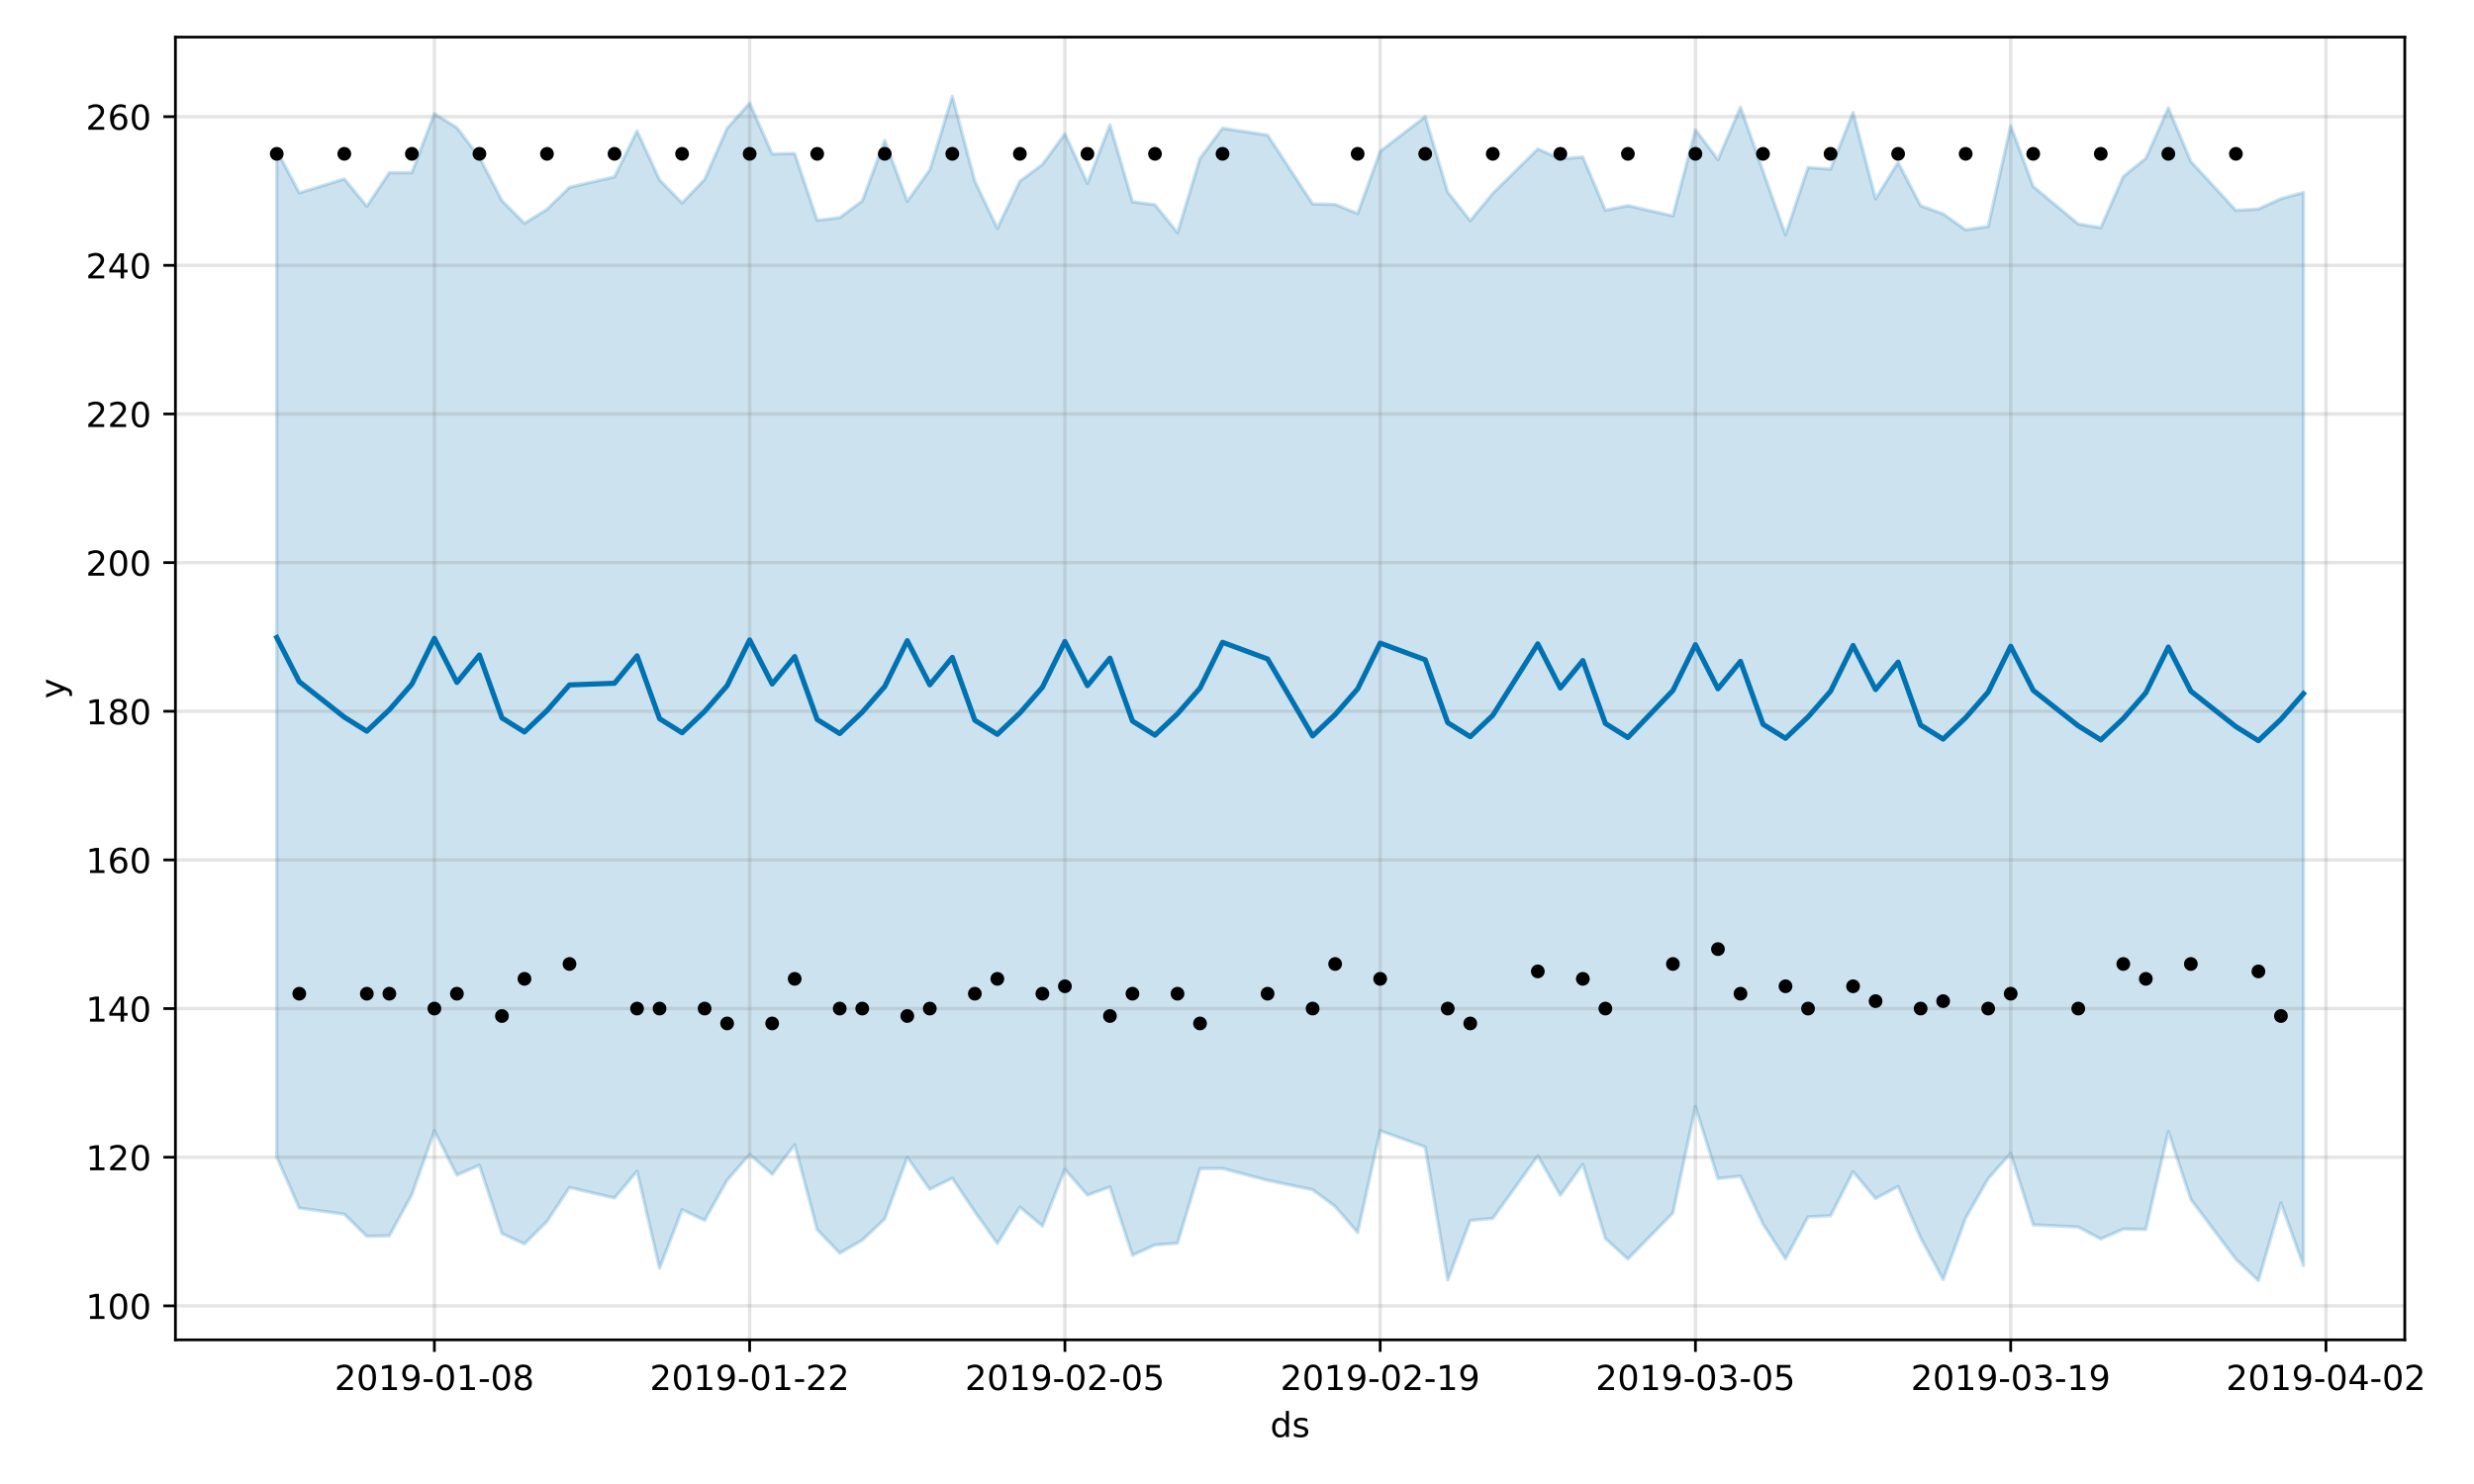 <?xml version="1.0" encoding="utf-8" standalone="no"?>
<!DOCTYPE svg PUBLIC "-//W3C//DTD SVG 1.1//EN"
  "http://www.w3.org/Graphics/SVG/1.1/DTD/svg11.dtd">
<!-- Created with matplotlib (https://matplotlib.org/) -->
<svg height="432pt" version="1.1" viewBox="0 0 720 432" width="720pt" xmlns="http://www.w3.org/2000/svg" xmlns:xlink="http://www.w3.org/1999/xlink">
 <defs>
  <style type="text/css">
*{stroke-linecap:butt;stroke-linejoin:round;}
  </style>
 </defs>
 <g id="figure_1">
  <g id="patch_1">
   <path d="M 0 432 
L 720 432 
L 720 0 
L 0 0 
z
" style="fill:#ffffff;"/>
  </g>
  <g id="axes_1">
   <g id="patch_2">
    <path d="M 51.05 390.04 
L 699.857 390.04 
L 699.857 10.8 
L 51.05 10.8 
z
" style="fill:#ffffff;"/>
   </g>
   <g id="PolyCollection_1">
    <defs>
     <path d="M 80.541 -388.276 
L 80.541 -95.191 
L 87.095 -80.324 
L 100.202 -78.55 
L 106.756 -72.102 
L 113.309 -72.251 
L 119.863 -84.247 
L 126.417 -102.783 
L 132.97 -89.927 
L 139.524 -92.791 
L 146.077 -72.912 
L 152.631 -69.89 
L 159.185 -76.425 
L 165.738 -86.309 
L 178.845 -83.246 
L 185.399 -91.043 
L 191.953 -62.807 
L 198.506 -79.845 
L 205.06 -76.761 
L 211.613 -88.428 
L 218.167 -95.951 
L 224.721 -90.154 
L 231.274 -98.756 
L 237.828 -74.04 
L 244.381 -67.21 
L 250.935 -70.977 
L 257.489 -77.161 
L 264.042 -95.096 
L 270.596 -85.776 
L 277.15 -89.017 
L 283.703 -79.24 
L 290.257 -70.012 
L 296.81 -80.611 
L 303.364 -75.093 
L 309.918 -91.563 
L 316.471 -84.097 
L 323.025 -86.478 
L 329.578 -66.596 
L 336.132 -69.593 
L 342.686 -70.111 
L 349.239 -91.793 
L 355.793 -91.846 
L 368.9 -88.396 
L 382.007 -85.65 
L 388.561 -80.805 
L 395.114 -73.197 
L 401.668 -102.824 
L 414.775 -98.115 
L 421.329 -59.377 
L 427.883 -76.719 
L 434.436 -77.295 
L 447.543 -95.505 
L 454.097 -84.063 
L 460.651 -93.067 
L 467.204 -71.453 
L 473.758 -65.501 
L 486.865 -78.903 
L 493.419 -109.845 
L 499.972 -88.916 
L 506.526 -89.622 
L 513.079 -75.668 
L 519.633 -65.557 
L 526.187 -77.748 
L 532.74 -78.082 
L 539.294 -90.918 
L 545.847 -83.087 
L 552.401 -86.615 
L 558.955 -71.643 
L 565.508 -59.527 
L 572.062 -77.417 
L 578.616 -88.906 
L 585.169 -96.264 
L 591.723 -75.439 
L 604.83 -74.804 
L 611.384 -71.332 
L 617.937 -74.199 
L 624.491 -74.108 
L 631.044 -102.593 
L 637.598 -82.828 
L 650.705 -65.429 
L 657.259 -59.198 
L 663.812 -81.801 
L 670.366 -63.553 
L 670.366 -375.959 
L 670.366 -375.959 
L 663.812 -374.155 
L 657.259 -371.153 
L 650.705 -370.76 
L 637.598 -384.975 
L 631.044 -400.598 
L 624.491 -385.901 
L 617.937 -380.611 
L 611.384 -365.709 
L 604.83 -366.796 
L 591.723 -377.71 
L 585.169 -395.367 
L 578.616 -366.061 
L 572.062 -365.097 
L 565.508 -369.736 
L 558.955 -372.123 
L 552.401 -384.706 
L 545.847 -374.131 
L 539.294 -399.27 
L 532.74 -382.773 
L 526.187 -383.235 
L 519.633 -363.654 
L 513.079 -382.213 
L 506.526 -400.784 
L 499.972 -385.54 
L 493.419 -394.223 
L 486.865 -369.145 
L 473.758 -372.146 
L 467.204 -370.788 
L 460.651 -386.295 
L 454.097 -385.746 
L 447.543 -388.639 
L 434.436 -375.698 
L 427.883 -367.744 
L 421.329 -376.052 
L 414.775 -398.025 
L 401.668 -387.948 
L 395.114 -369.825 
L 388.561 -372.495 
L 382.007 -372.638 
L 368.9 -392.678 
L 355.793 -394.672 
L 349.239 -385.92 
L 342.686 -364.289 
L 336.132 -372.383 
L 329.578 -373.275 
L 323.025 -395.638 
L 316.471 -378.628 
L 309.918 -393.054 
L 303.364 -384.1 
L 296.81 -379.256 
L 290.257 -365.543 
L 283.703 -379.27 
L 277.15 -403.962 
L 270.596 -382.536 
L 264.042 -373.42 
L 257.489 -391.127 
L 250.935 -373.498 
L 244.381 -368.648 
L 237.828 -367.843 
L 231.274 -387.309 
L 224.721 -387.187 
L 218.167 -401.983 
L 211.613 -394.681 
L 205.06 -379.752 
L 198.506 -372.922 
L 191.953 -379.625 
L 185.399 -393.884 
L 178.845 -380.516 
L 165.738 -377.475 
L 159.185 -371.064 
L 152.631 -366.992 
L 146.077 -373.602 
L 139.524 -386.18 
L 132.97 -394.827 
L 126.417 -398.928 
L 119.863 -381.724 
L 113.309 -381.744 
L 106.756 -371.961 
L 100.202 -379.917 
L 87.095 -375.847 
L 80.541 -388.276 
z
" id="m02bda8eb17" style="stroke:#0072b2;stroke-opacity:0.2;"/>
    </defs>
    <g clip-path="url(#p66b3738cc1)">
     <use style="fill:#0072b2;fill-opacity:0.2;stroke:#0072b2;stroke-opacity:0.2;" x="0" xlink:href="#m02bda8eb17" y="432"/>
    </g>
   </g>
   <g id="matplotlib.axis_1">
    <g id="xtick_1">
     <g id="line2d_1">
      <path clip-path="url(#p66b3738cc1)" d="M 126.417 390.04 
L 126.417 10.8 
" style="fill:none;stroke:#808080;stroke-linecap:square;stroke-opacity:0.2;"/>
     </g>
     <g id="line2d_2">
      <defs>
       <path d="M 0 0 
L 0 3.5 
" id="m185b80acb5" style="stroke:#000000;stroke-width:0.8;"/>
      </defs>
      <g>
       <use style="stroke:#000000;stroke-width:0.8;" x="126.417" xlink:href="#m185b80acb5" y="390.04"/>
      </g>
     </g>
     <g id="text_1">
      <!-- 2019-01-08 -->
      <defs>
       <path d="M 19.188 8.297 
L 53.609 8.297 
L 53.609 0 
L 7.328 0 
L 7.328 8.297 
Q 12.938 14.109 22.625 23.891 
Q 32.328 33.688 34.812 36.531 
Q 39.547 41.844 41.422 45.531 
Q 43.312 49.219 43.312 52.781 
Q 43.312 58.594 39.234 62.25 
Q 35.156 65.922 28.609 65.922 
Q 23.969 65.922 18.812 64.312 
Q 13.672 62.703 7.812 59.422 
L 7.812 69.391 
Q 13.766 71.781 18.938 73 
Q 24.125 74.219 28.422 74.219 
Q 39.75 74.219 46.484 68.547 
Q 53.219 62.891 53.219 53.422 
Q 53.219 48.922 51.531 44.891 
Q 49.859 40.875 45.406 35.406 
Q 44.188 33.984 37.641 27.219 
Q 31.109 20.453 19.188 8.297 
z
" id="DejaVuSans-50"/>
       <path d="M 31.781 66.406 
Q 24.172 66.406 20.328 58.906 
Q 16.5 51.422 16.5 36.375 
Q 16.5 21.391 20.328 13.891 
Q 24.172 6.391 31.781 6.391 
Q 39.453 6.391 43.281 13.891 
Q 47.125 21.391 47.125 36.375 
Q 47.125 51.422 43.281 58.906 
Q 39.453 66.406 31.781 66.406 
z
M 31.781 74.219 
Q 44.047 74.219 50.516 64.516 
Q 56.984 54.828 56.984 36.375 
Q 56.984 17.969 50.516 8.266 
Q 44.047 -1.422 31.781 -1.422 
Q 19.531 -1.422 13.062 8.266 
Q 6.594 17.969 6.594 36.375 
Q 6.594 54.828 13.062 64.516 
Q 19.531 74.219 31.781 74.219 
z
" id="DejaVuSans-48"/>
       <path d="M 12.406 8.297 
L 28.516 8.297 
L 28.516 63.922 
L 10.984 60.406 
L 10.984 69.391 
L 28.422 72.906 
L 38.281 72.906 
L 38.281 8.297 
L 54.391 8.297 
L 54.391 0 
L 12.406 0 
z
" id="DejaVuSans-49"/>
       <path d="M 10.984 1.516 
L 10.984 10.5 
Q 14.703 8.734 18.5 7.812 
Q 22.312 6.891 25.984 6.891 
Q 35.75 6.891 40.891 13.453 
Q 46.047 20.016 46.781 33.406 
Q 43.953 29.203 39.594 26.953 
Q 35.25 24.703 29.984 24.703 
Q 19.047 24.703 12.672 31.312 
Q 6.297 37.938 6.297 49.422 
Q 6.297 60.641 12.938 67.422 
Q 19.578 74.219 30.609 74.219 
Q 43.266 74.219 49.922 64.516 
Q 56.594 54.828 56.594 36.375 
Q 56.594 19.141 48.406 8.859 
Q 40.234 -1.422 26.422 -1.422 
Q 22.703 -1.422 18.891 -0.688 
Q 15.094 0.047 10.984 1.516 
z
M 30.609 32.422 
Q 37.25 32.422 41.125 36.953 
Q 45.016 41.5 45.016 49.422 
Q 45.016 57.281 41.125 61.844 
Q 37.25 66.406 30.609 66.406 
Q 23.969 66.406 20.094 61.844 
Q 16.219 57.281 16.219 49.422 
Q 16.219 41.5 20.094 36.953 
Q 23.969 32.422 30.609 32.422 
z
" id="DejaVuSans-57"/>
       <path d="M 4.891 31.391 
L 31.203 31.391 
L 31.203 23.391 
L 4.891 23.391 
z
" id="DejaVuSans-45"/>
       <path d="M 31.781 34.625 
Q 24.75 34.625 20.719 30.859 
Q 16.703 27.094 16.703 20.516 
Q 16.703 13.922 20.719 10.156 
Q 24.75 6.391 31.781 6.391 
Q 38.812 6.391 42.859 10.172 
Q 46.922 13.969 46.922 20.516 
Q 46.922 27.094 42.891 30.859 
Q 38.875 34.625 31.781 34.625 
z
M 21.922 38.812 
Q 15.578 40.375 12.031 44.719 
Q 8.5 49.078 8.5 55.328 
Q 8.5 64.062 14.719 69.141 
Q 20.953 74.219 31.781 74.219 
Q 42.672 74.219 48.875 69.141 
Q 55.078 64.062 55.078 55.328 
Q 55.078 49.078 51.531 44.719 
Q 48 40.375 41.703 38.812 
Q 48.828 37.156 52.797 32.312 
Q 56.781 27.484 56.781 20.516 
Q 56.781 9.906 50.312 4.234 
Q 43.844 -1.422 31.781 -1.422 
Q 19.734 -1.422 13.25 4.234 
Q 6.781 9.906 6.781 20.516 
Q 6.781 27.484 10.781 32.312 
Q 14.797 37.156 21.922 38.812 
z
M 18.312 54.391 
Q 18.312 48.734 21.844 45.562 
Q 25.391 42.391 31.781 42.391 
Q 38.141 42.391 41.719 45.562 
Q 45.312 48.734 45.312 54.391 
Q 45.312 60.062 41.719 63.234 
Q 38.141 66.406 31.781 66.406 
Q 25.391 66.406 21.844 63.234 
Q 18.312 60.062 18.312 54.391 
z
" id="DejaVuSans-56"/>
      </defs>
      <g transform="translate(97.359 404.638)scale(0.1 -0.1)">
       <use xlink:href="#DejaVuSans-50"/>
       <use x="63.623" xlink:href="#DejaVuSans-48"/>
       <use x="127.246" xlink:href="#DejaVuSans-49"/>
       <use x="190.869" xlink:href="#DejaVuSans-57"/>
       <use x="254.492" xlink:href="#DejaVuSans-45"/>
       <use x="290.576" xlink:href="#DejaVuSans-48"/>
       <use x="354.199" xlink:href="#DejaVuSans-49"/>
       <use x="417.822" xlink:href="#DejaVuSans-45"/>
       <use x="453.906" xlink:href="#DejaVuSans-48"/>
       <use x="517.529" xlink:href="#DejaVuSans-56"/>
      </g>
     </g>
    </g>
    <g id="xtick_2">
     <g id="line2d_3">
      <path clip-path="url(#p66b3738cc1)" d="M 218.167 390.04 
L 218.167 10.8 
" style="fill:none;stroke:#808080;stroke-linecap:square;stroke-opacity:0.2;"/>
     </g>
     <g id="line2d_4">
      <g>
       <use style="stroke:#000000;stroke-width:0.8;" x="218.167" xlink:href="#m185b80acb5" y="390.04"/>
      </g>
     </g>
     <g id="text_2">
      <!-- 2019-01-22 -->
      <g transform="translate(189.109 404.638)scale(0.1 -0.1)">
       <use xlink:href="#DejaVuSans-50"/>
       <use x="63.623" xlink:href="#DejaVuSans-48"/>
       <use x="127.246" xlink:href="#DejaVuSans-49"/>
       <use x="190.869" xlink:href="#DejaVuSans-57"/>
       <use x="254.492" xlink:href="#DejaVuSans-45"/>
       <use x="290.576" xlink:href="#DejaVuSans-48"/>
       <use x="354.199" xlink:href="#DejaVuSans-49"/>
       <use x="417.822" xlink:href="#DejaVuSans-45"/>
       <use x="453.906" xlink:href="#DejaVuSans-50"/>
       <use x="517.529" xlink:href="#DejaVuSans-50"/>
      </g>
     </g>
    </g>
    <g id="xtick_3">
     <g id="line2d_5">
      <path clip-path="url(#p66b3738cc1)" d="M 309.918 390.04 
L 309.918 10.8 
" style="fill:none;stroke:#808080;stroke-linecap:square;stroke-opacity:0.2;"/>
     </g>
     <g id="line2d_6">
      <g>
       <use style="stroke:#000000;stroke-width:0.8;" x="309.918" xlink:href="#m185b80acb5" y="390.04"/>
      </g>
     </g>
     <g id="text_3">
      <!-- 2019-02-05 -->
      <defs>
       <path d="M 10.797 72.906 
L 49.516 72.906 
L 49.516 64.594 
L 19.828 64.594 
L 19.828 46.734 
Q 21.969 47.469 24.109 47.828 
Q 26.266 48.188 28.422 48.188 
Q 40.625 48.188 47.75 41.5 
Q 54.891 34.812 54.891 23.391 
Q 54.891 11.625 47.562 5.094 
Q 40.234 -1.422 26.906 -1.422 
Q 22.312 -1.422 17.547 -0.641 
Q 12.797 0.141 7.719 1.703 
L 7.719 11.625 
Q 12.109 9.234 16.797 8.062 
Q 21.484 6.891 26.703 6.891 
Q 35.156 6.891 40.078 11.328 
Q 45.016 15.766 45.016 23.391 
Q 45.016 31 40.078 35.438 
Q 35.156 39.891 26.703 39.891 
Q 22.75 39.891 18.812 39.016 
Q 14.891 38.141 10.797 36.281 
z
" id="DejaVuSans-53"/>
      </defs>
      <g transform="translate(280.86 404.638)scale(0.1 -0.1)">
       <use xlink:href="#DejaVuSans-50"/>
       <use x="63.623" xlink:href="#DejaVuSans-48"/>
       <use x="127.246" xlink:href="#DejaVuSans-49"/>
       <use x="190.869" xlink:href="#DejaVuSans-57"/>
       <use x="254.492" xlink:href="#DejaVuSans-45"/>
       <use x="290.576" xlink:href="#DejaVuSans-48"/>
       <use x="354.199" xlink:href="#DejaVuSans-50"/>
       <use x="417.822" xlink:href="#DejaVuSans-45"/>
       <use x="453.906" xlink:href="#DejaVuSans-48"/>
       <use x="517.529" xlink:href="#DejaVuSans-53"/>
      </g>
     </g>
    </g>
    <g id="xtick_4">
     <g id="line2d_7">
      <path clip-path="url(#p66b3738cc1)" d="M 401.668 390.04 
L 401.668 10.8 
" style="fill:none;stroke:#808080;stroke-linecap:square;stroke-opacity:0.2;"/>
     </g>
     <g id="line2d_8">
      <g>
       <use style="stroke:#000000;stroke-width:0.8;" x="401.668" xlink:href="#m185b80acb5" y="390.04"/>
      </g>
     </g>
     <g id="text_4">
      <!-- 2019-02-19 -->
      <g transform="translate(372.61 404.638)scale(0.1 -0.1)">
       <use xlink:href="#DejaVuSans-50"/>
       <use x="63.623" xlink:href="#DejaVuSans-48"/>
       <use x="127.246" xlink:href="#DejaVuSans-49"/>
       <use x="190.869" xlink:href="#DejaVuSans-57"/>
       <use x="254.492" xlink:href="#DejaVuSans-45"/>
       <use x="290.576" xlink:href="#DejaVuSans-48"/>
       <use x="354.199" xlink:href="#DejaVuSans-50"/>
       <use x="417.822" xlink:href="#DejaVuSans-45"/>
       <use x="453.906" xlink:href="#DejaVuSans-49"/>
       <use x="517.529" xlink:href="#DejaVuSans-57"/>
      </g>
     </g>
    </g>
    <g id="xtick_5">
     <g id="line2d_9">
      <path clip-path="url(#p66b3738cc1)" d="M 493.419 390.04 
L 493.419 10.8 
" style="fill:none;stroke:#808080;stroke-linecap:square;stroke-opacity:0.2;"/>
     </g>
     <g id="line2d_10">
      <g>
       <use style="stroke:#000000;stroke-width:0.8;" x="493.419" xlink:href="#m185b80acb5" y="390.04"/>
      </g>
     </g>
     <g id="text_5">
      <!-- 2019-03-05 -->
      <defs>
       <path d="M 40.578 39.312 
Q 47.656 37.797 51.625 33 
Q 55.609 28.219 55.609 21.188 
Q 55.609 10.406 48.188 4.484 
Q 40.766 -1.422 27.094 -1.422 
Q 22.516 -1.422 17.656 -0.516 
Q 12.797 0.391 7.625 2.203 
L 7.625 11.719 
Q 11.719 9.328 16.594 8.109 
Q 21.484 6.891 26.812 6.891 
Q 36.078 6.891 40.938 10.547 
Q 45.797 14.203 45.797 21.188 
Q 45.797 27.641 41.281 31.266 
Q 36.766 34.906 28.719 34.906 
L 20.219 34.906 
L 20.219 43.016 
L 29.109 43.016 
Q 36.375 43.016 40.234 45.922 
Q 44.094 48.828 44.094 54.297 
Q 44.094 59.906 40.109 62.906 
Q 36.141 65.922 28.719 65.922 
Q 24.656 65.922 20.016 65.031 
Q 15.375 64.156 9.812 62.312 
L 9.812 71.094 
Q 15.438 72.656 20.344 73.438 
Q 25.25 74.219 29.594 74.219 
Q 40.828 74.219 47.359 69.109 
Q 53.906 64.016 53.906 55.328 
Q 53.906 49.266 50.438 45.094 
Q 46.969 40.922 40.578 39.312 
z
" id="DejaVuSans-51"/>
      </defs>
      <g transform="translate(464.361 404.638)scale(0.1 -0.1)">
       <use xlink:href="#DejaVuSans-50"/>
       <use x="63.623" xlink:href="#DejaVuSans-48"/>
       <use x="127.246" xlink:href="#DejaVuSans-49"/>
       <use x="190.869" xlink:href="#DejaVuSans-57"/>
       <use x="254.492" xlink:href="#DejaVuSans-45"/>
       <use x="290.576" xlink:href="#DejaVuSans-48"/>
       <use x="354.199" xlink:href="#DejaVuSans-51"/>
       <use x="417.822" xlink:href="#DejaVuSans-45"/>
       <use x="453.906" xlink:href="#DejaVuSans-48"/>
       <use x="517.529" xlink:href="#DejaVuSans-53"/>
      </g>
     </g>
    </g>
    <g id="xtick_6">
     <g id="line2d_11">
      <path clip-path="url(#p66b3738cc1)" d="M 585.169 390.04 
L 585.169 10.8 
" style="fill:none;stroke:#808080;stroke-linecap:square;stroke-opacity:0.2;"/>
     </g>
     <g id="line2d_12">
      <g>
       <use style="stroke:#000000;stroke-width:0.8;" x="585.169" xlink:href="#m185b80acb5" y="390.04"/>
      </g>
     </g>
     <g id="text_6">
      <!-- 2019-03-19 -->
      <g transform="translate(556.111 404.638)scale(0.1 -0.1)">
       <use xlink:href="#DejaVuSans-50"/>
       <use x="63.623" xlink:href="#DejaVuSans-48"/>
       <use x="127.246" xlink:href="#DejaVuSans-49"/>
       <use x="190.869" xlink:href="#DejaVuSans-57"/>
       <use x="254.492" xlink:href="#DejaVuSans-45"/>
       <use x="290.576" xlink:href="#DejaVuSans-48"/>
       <use x="354.199" xlink:href="#DejaVuSans-51"/>
       <use x="417.822" xlink:href="#DejaVuSans-45"/>
       <use x="453.906" xlink:href="#DejaVuSans-49"/>
       <use x="517.529" xlink:href="#DejaVuSans-57"/>
      </g>
     </g>
    </g>
    <g id="xtick_7">
     <g id="line2d_13">
      <path clip-path="url(#p66b3738cc1)" d="M 676.92 390.04 
L 676.92 10.8 
" style="fill:none;stroke:#808080;stroke-linecap:square;stroke-opacity:0.2;"/>
     </g>
     <g id="line2d_14">
      <g>
       <use style="stroke:#000000;stroke-width:0.8;" x="676.92" xlink:href="#m185b80acb5" y="390.04"/>
      </g>
     </g>
     <g id="text_7">
      <!-- 2019-04-02 -->
      <defs>
       <path d="M 37.797 64.312 
L 12.891 25.391 
L 37.797 25.391 
z
M 35.203 72.906 
L 47.609 72.906 
L 47.609 25.391 
L 58.016 25.391 
L 58.016 17.188 
L 47.609 17.188 
L 47.609 0 
L 37.797 0 
L 37.797 17.188 
L 4.891 17.188 
L 4.891 26.703 
z
" id="DejaVuSans-52"/>
      </defs>
      <g transform="translate(647.862 404.638)scale(0.1 -0.1)">
       <use xlink:href="#DejaVuSans-50"/>
       <use x="63.623" xlink:href="#DejaVuSans-48"/>
       <use x="127.246" xlink:href="#DejaVuSans-49"/>
       <use x="190.869" xlink:href="#DejaVuSans-57"/>
       <use x="254.492" xlink:href="#DejaVuSans-45"/>
       <use x="290.576" xlink:href="#DejaVuSans-48"/>
       <use x="354.199" xlink:href="#DejaVuSans-52"/>
       <use x="417.822" xlink:href="#DejaVuSans-45"/>
       <use x="453.906" xlink:href="#DejaVuSans-48"/>
       <use x="517.529" xlink:href="#DejaVuSans-50"/>
      </g>
     </g>
    </g>
    <g id="text_8">
     <!-- ds -->
     <defs>
      <path d="M 45.406 46.391 
L 45.406 75.984 
L 54.391 75.984 
L 54.391 0 
L 45.406 0 
L 45.406 8.203 
Q 42.578 3.328 38.25 0.953 
Q 33.938 -1.422 27.875 -1.422 
Q 17.969 -1.422 11.734 6.484 
Q 5.516 14.406 5.516 27.297 
Q 5.516 40.188 11.734 48.094 
Q 17.969 56 27.875 56 
Q 33.938 56 38.25 53.625 
Q 42.578 51.266 45.406 46.391 
z
M 14.797 27.297 
Q 14.797 17.391 18.875 11.75 
Q 22.953 6.109 30.078 6.109 
Q 37.203 6.109 41.297 11.75 
Q 45.406 17.391 45.406 27.297 
Q 45.406 37.203 41.297 42.844 
Q 37.203 48.484 30.078 48.484 
Q 22.953 48.484 18.875 42.844 
Q 14.797 37.203 14.797 27.297 
z
" id="DejaVuSans-100"/>
      <path d="M 44.281 53.078 
L 44.281 44.578 
Q 40.484 46.531 36.375 47.5 
Q 32.281 48.484 27.875 48.484 
Q 21.188 48.484 17.844 46.438 
Q 14.5 44.391 14.5 40.281 
Q 14.5 37.156 16.891 35.375 
Q 19.281 33.594 26.516 31.984 
L 29.594 31.297 
Q 39.156 29.25 43.188 25.516 
Q 47.219 21.781 47.219 15.094 
Q 47.219 7.469 41.188 3.016 
Q 35.156 -1.422 24.609 -1.422 
Q 20.219 -1.422 15.453 -0.562 
Q 10.688 0.297 5.422 2 
L 5.422 11.281 
Q 10.406 8.688 15.234 7.391 
Q 20.062 6.109 24.812 6.109 
Q 31.156 6.109 34.562 8.281 
Q 37.984 10.453 37.984 14.406 
Q 37.984 18.062 35.516 20.016 
Q 33.062 21.969 24.703 23.781 
L 21.578 24.516 
Q 13.234 26.266 9.516 29.906 
Q 5.812 33.547 5.812 39.891 
Q 5.812 47.609 11.281 51.797 
Q 16.75 56 26.812 56 
Q 31.781 56 36.172 55.266 
Q 40.578 54.547 44.281 53.078 
z
" id="DejaVuSans-115"/>
     </defs>
     <g transform="translate(369.675 418.317)scale(0.1 -0.1)">
      <use xlink:href="#DejaVuSans-100"/>
      <use x="63.477" xlink:href="#DejaVuSans-115"/>
     </g>
    </g>
   </g>
   <g id="matplotlib.axis_2">
    <g id="ytick_1">
     <g id="line2d_15">
      <path clip-path="url(#p66b3738cc1)" d="M 51.05 380.147 
L 699.857 380.147 
" style="fill:none;stroke:#808080;stroke-linecap:square;stroke-opacity:0.2;"/>
     </g>
     <g id="line2d_16">
      <defs>
       <path d="M 0 0 
L -3.5 0 
" id="m47f97a01b7" style="stroke:#000000;stroke-width:0.8;"/>
      </defs>
      <g>
       <use style="stroke:#000000;stroke-width:0.8;" x="51.05" xlink:href="#m47f97a01b7" y="380.147"/>
      </g>
     </g>
     <g id="text_9">
      <!-- 100 -->
      <g transform="translate(24.962 383.946)scale(0.1 -0.1)">
       <use xlink:href="#DejaVuSans-49"/>
       <use x="63.623" xlink:href="#DejaVuSans-48"/>
       <use x="127.246" xlink:href="#DejaVuSans-48"/>
      </g>
     </g>
    </g>
    <g id="ytick_2">
     <g id="line2d_17">
      <path clip-path="url(#p66b3738cc1)" d="M 51.05 336.874 
L 699.857 336.874 
" style="fill:none;stroke:#808080;stroke-linecap:square;stroke-opacity:0.2;"/>
     </g>
     <g id="line2d_18">
      <g>
       <use style="stroke:#000000;stroke-width:0.8;" x="51.05" xlink:href="#m47f97a01b7" y="336.874"/>
      </g>
     </g>
     <g id="text_10">
      <!-- 120 -->
      <g transform="translate(24.962 340.673)scale(0.1 -0.1)">
       <use xlink:href="#DejaVuSans-49"/>
       <use x="63.623" xlink:href="#DejaVuSans-50"/>
       <use x="127.246" xlink:href="#DejaVuSans-48"/>
      </g>
     </g>
    </g>
    <g id="ytick_3">
     <g id="line2d_19">
      <path clip-path="url(#p66b3738cc1)" d="M 51.05 293.601 
L 699.857 293.601 
" style="fill:none;stroke:#808080;stroke-linecap:square;stroke-opacity:0.2;"/>
     </g>
     <g id="line2d_20">
      <g>
       <use style="stroke:#000000;stroke-width:0.8;" x="51.05" xlink:href="#m47f97a01b7" y="293.601"/>
      </g>
     </g>
     <g id="text_11">
      <!-- 140 -->
      <g transform="translate(24.962 297.4)scale(0.1 -0.1)">
       <use xlink:href="#DejaVuSans-49"/>
       <use x="63.623" xlink:href="#DejaVuSans-52"/>
       <use x="127.246" xlink:href="#DejaVuSans-48"/>
      </g>
     </g>
    </g>
    <g id="ytick_4">
     <g id="line2d_21">
      <path clip-path="url(#p66b3738cc1)" d="M 51.05 250.328 
L 699.857 250.328 
" style="fill:none;stroke:#808080;stroke-linecap:square;stroke-opacity:0.2;"/>
     </g>
     <g id="line2d_22">
      <g>
       <use style="stroke:#000000;stroke-width:0.8;" x="51.05" xlink:href="#m47f97a01b7" y="250.328"/>
      </g>
     </g>
     <g id="text_12">
      <!-- 160 -->
      <defs>
       <path d="M 33.016 40.375 
Q 26.375 40.375 22.484 35.828 
Q 18.609 31.297 18.609 23.391 
Q 18.609 15.531 22.484 10.953 
Q 26.375 6.391 33.016 6.391 
Q 39.656 6.391 43.531 10.953 
Q 47.406 15.531 47.406 23.391 
Q 47.406 31.297 43.531 35.828 
Q 39.656 40.375 33.016 40.375 
z
M 52.594 71.297 
L 52.594 62.312 
Q 48.875 64.062 45.094 64.984 
Q 41.312 65.922 37.594 65.922 
Q 27.828 65.922 22.672 59.328 
Q 17.531 52.734 16.797 39.406 
Q 19.672 43.656 24.016 45.922 
Q 28.375 48.188 33.594 48.188 
Q 44.578 48.188 50.953 41.516 
Q 57.328 34.859 57.328 23.391 
Q 57.328 12.156 50.688 5.359 
Q 44.047 -1.422 33.016 -1.422 
Q 20.359 -1.422 13.672 8.266 
Q 6.984 17.969 6.984 36.375 
Q 6.984 53.656 15.188 63.938 
Q 23.391 74.219 37.203 74.219 
Q 40.922 74.219 44.703 73.484 
Q 48.484 72.75 52.594 71.297 
z
" id="DejaVuSans-54"/>
      </defs>
      <g transform="translate(24.962 254.127)scale(0.1 -0.1)">
       <use xlink:href="#DejaVuSans-49"/>
       <use x="63.623" xlink:href="#DejaVuSans-54"/>
       <use x="127.246" xlink:href="#DejaVuSans-48"/>
      </g>
     </g>
    </g>
    <g id="ytick_5">
     <g id="line2d_23">
      <path clip-path="url(#p66b3738cc1)" d="M 51.05 207.055 
L 699.857 207.055 
" style="fill:none;stroke:#808080;stroke-linecap:square;stroke-opacity:0.2;"/>
     </g>
     <g id="line2d_24">
      <g>
       <use style="stroke:#000000;stroke-width:0.8;" x="51.05" xlink:href="#m47f97a01b7" y="207.055"/>
      </g>
     </g>
     <g id="text_13">
      <!-- 180 -->
      <g transform="translate(24.962 210.854)scale(0.1 -0.1)">
       <use xlink:href="#DejaVuSans-49"/>
       <use x="63.623" xlink:href="#DejaVuSans-56"/>
       <use x="127.246" xlink:href="#DejaVuSans-48"/>
      </g>
     </g>
    </g>
    <g id="ytick_6">
     <g id="line2d_25">
      <path clip-path="url(#p66b3738cc1)" d="M 51.05 163.782 
L 699.857 163.782 
" style="fill:none;stroke:#808080;stroke-linecap:square;stroke-opacity:0.2;"/>
     </g>
     <g id="line2d_26">
      <g>
       <use style="stroke:#000000;stroke-width:0.8;" x="51.05" xlink:href="#m47f97a01b7" y="163.782"/>
      </g>
     </g>
     <g id="text_14">
      <!-- 200 -->
      <g transform="translate(24.962 167.581)scale(0.1 -0.1)">
       <use xlink:href="#DejaVuSans-50"/>
       <use x="63.623" xlink:href="#DejaVuSans-48"/>
       <use x="127.246" xlink:href="#DejaVuSans-48"/>
      </g>
     </g>
    </g>
    <g id="ytick_7">
     <g id="line2d_27">
      <path clip-path="url(#p66b3738cc1)" d="M 51.05 120.509 
L 699.857 120.509 
" style="fill:none;stroke:#808080;stroke-linecap:square;stroke-opacity:0.2;"/>
     </g>
     <g id="line2d_28">
      <g>
       <use style="stroke:#000000;stroke-width:0.8;" x="51.05" xlink:href="#m47f97a01b7" y="120.509"/>
      </g>
     </g>
     <g id="text_15">
      <!-- 220 -->
      <g transform="translate(24.962 124.308)scale(0.1 -0.1)">
       <use xlink:href="#DejaVuSans-50"/>
       <use x="63.623" xlink:href="#DejaVuSans-50"/>
       <use x="127.246" xlink:href="#DejaVuSans-48"/>
      </g>
     </g>
    </g>
    <g id="ytick_8">
     <g id="line2d_29">
      <path clip-path="url(#p66b3738cc1)" d="M 51.05 77.236 
L 699.857 77.236 
" style="fill:none;stroke:#808080;stroke-linecap:square;stroke-opacity:0.2;"/>
     </g>
     <g id="line2d_30">
      <g>
       <use style="stroke:#000000;stroke-width:0.8;" x="51.05" xlink:href="#m47f97a01b7" y="77.236"/>
      </g>
     </g>
     <g id="text_16">
      <!-- 240 -->
      <g transform="translate(24.962 81.035)scale(0.1 -0.1)">
       <use xlink:href="#DejaVuSans-50"/>
       <use x="63.623" xlink:href="#DejaVuSans-52"/>
       <use x="127.246" xlink:href="#DejaVuSans-48"/>
      </g>
     </g>
    </g>
    <g id="ytick_9">
     <g id="line2d_31">
      <path clip-path="url(#p66b3738cc1)" d="M 51.05 33.963 
L 699.857 33.963 
" style="fill:none;stroke:#808080;stroke-linecap:square;stroke-opacity:0.2;"/>
     </g>
     <g id="line2d_32">
      <g>
       <use style="stroke:#000000;stroke-width:0.8;" x="51.05" xlink:href="#m47f97a01b7" y="33.963"/>
      </g>
     </g>
     <g id="text_17">
      <!-- 260 -->
      <g transform="translate(24.962 37.762)scale(0.1 -0.1)">
       <use xlink:href="#DejaVuSans-50"/>
       <use x="63.623" xlink:href="#DejaVuSans-54"/>
       <use x="127.246" xlink:href="#DejaVuSans-48"/>
      </g>
     </g>
    </g>
    <g id="text_18">
     <!-- y -->
     <defs>
      <path d="M 32.172 -5.078 
Q 28.375 -14.844 24.75 -17.812 
Q 21.141 -20.797 15.094 -20.797 
L 7.906 -20.797 
L 7.906 -13.281 
L 13.188 -13.281 
Q 16.891 -13.281 18.938 -11.516 
Q 21 -9.766 23.484 -3.219 
L 25.094 0.875 
L 2.984 54.688 
L 12.5 54.688 
L 29.594 11.922 
L 46.688 54.688 
L 56.203 54.688 
z
" id="DejaVuSans-121"/>
     </defs>
     <g transform="translate(18.883 203.379)rotate(-90)scale(0.1 -0.1)">
      <use xlink:href="#DejaVuSans-121"/>
     </g>
    </g>
   </g>
   <g id="line2d_33">
    <defs>
     <path d="M 0 1.5 
C 0.398 1.5 0.779 1.342 1.061 1.061 
C 1.342 0.779 1.5 0.398 1.5 0 
C 1.5 -0.398 1.342 -0.779 1.061 -1.061 
C 0.779 -1.342 0.398 -1.5 0 -1.5 
C -0.398 -1.5 -0.779 -1.342 -1.061 -1.061 
C -1.342 -0.779 -1.5 -0.398 -1.5 0 
C -1.5 0.398 -1.342 0.779 -1.061 1.061 
C -0.779 1.342 -0.398 1.5 0 1.5 
z
" id="m21794fe857" style="stroke:#000000;"/>
    </defs>
    <g clip-path="url(#p66b3738cc1)">
     <use style="stroke:#000000;" x="80.541" xlink:href="#m21794fe857" y="44.781"/>
     <use style="stroke:#000000;" x="87.095" xlink:href="#m21794fe857" y="289.274"/>
     <use style="stroke:#000000;" x="100.202" xlink:href="#m21794fe857" y="44.781"/>
     <use style="stroke:#000000;" x="106.756" xlink:href="#m21794fe857" y="289.274"/>
     <use style="stroke:#000000;" x="113.309" xlink:href="#m21794fe857" y="289.274"/>
     <use style="stroke:#000000;" x="119.863" xlink:href="#m21794fe857" y="44.781"/>
     <use style="stroke:#000000;" x="126.417" xlink:href="#m21794fe857" y="293.601"/>
     <use style="stroke:#000000;" x="132.97" xlink:href="#m21794fe857" y="289.274"/>
     <use style="stroke:#000000;" x="139.524" xlink:href="#m21794fe857" y="44.781"/>
     <use style="stroke:#000000;" x="146.077" xlink:href="#m21794fe857" y="295.765"/>
     <use style="stroke:#000000;" x="152.631" xlink:href="#m21794fe857" y="284.946"/>
     <use style="stroke:#000000;" x="159.185" xlink:href="#m21794fe857" y="44.781"/>
     <use style="stroke:#000000;" x="165.738" xlink:href="#m21794fe857" y="280.619"/>
     <use style="stroke:#000000;" x="178.845" xlink:href="#m21794fe857" y="44.781"/>
     <use style="stroke:#000000;" x="185.399" xlink:href="#m21794fe857" y="293.601"/>
     <use style="stroke:#000000;" x="191.953" xlink:href="#m21794fe857" y="293.601"/>
     <use style="stroke:#000000;" x="198.506" xlink:href="#m21794fe857" y="44.781"/>
     <use style="stroke:#000000;" x="205.06" xlink:href="#m21794fe857" y="293.601"/>
     <use style="stroke:#000000;" x="211.613" xlink:href="#m21794fe857" y="297.928"/>
     <use style="stroke:#000000;" x="218.167" xlink:href="#m21794fe857" y="44.781"/>
     <use style="stroke:#000000;" x="224.721" xlink:href="#m21794fe857" y="297.928"/>
     <use style="stroke:#000000;" x="231.274" xlink:href="#m21794fe857" y="284.946"/>
     <use style="stroke:#000000;" x="237.828" xlink:href="#m21794fe857" y="44.781"/>
     <use style="stroke:#000000;" x="244.381" xlink:href="#m21794fe857" y="293.601"/>
     <use style="stroke:#000000;" x="250.935" xlink:href="#m21794fe857" y="293.601"/>
     <use style="stroke:#000000;" x="257.489" xlink:href="#m21794fe857" y="44.781"/>
     <use style="stroke:#000000;" x="264.042" xlink:href="#m21794fe857" y="295.765"/>
     <use style="stroke:#000000;" x="270.596" xlink:href="#m21794fe857" y="293.601"/>
     <use style="stroke:#000000;" x="277.15" xlink:href="#m21794fe857" y="44.781"/>
     <use style="stroke:#000000;" x="283.703" xlink:href="#m21794fe857" y="289.274"/>
     <use style="stroke:#000000;" x="290.257" xlink:href="#m21794fe857" y="284.946"/>
     <use style="stroke:#000000;" x="296.81" xlink:href="#m21794fe857" y="44.781"/>
     <use style="stroke:#000000;" x="303.364" xlink:href="#m21794fe857" y="289.274"/>
     <use style="stroke:#000000;" x="309.918" xlink:href="#m21794fe857" y="287.11"/>
     <use style="stroke:#000000;" x="316.471" xlink:href="#m21794fe857" y="44.781"/>
     <use style="stroke:#000000;" x="323.025" xlink:href="#m21794fe857" y="295.765"/>
     <use style="stroke:#000000;" x="329.578" xlink:href="#m21794fe857" y="289.274"/>
     <use style="stroke:#000000;" x="336.132" xlink:href="#m21794fe857" y="44.781"/>
     <use style="stroke:#000000;" x="342.686" xlink:href="#m21794fe857" y="289.274"/>
     <use style="stroke:#000000;" x="349.239" xlink:href="#m21794fe857" y="297.928"/>
     <use style="stroke:#000000;" x="355.793" xlink:href="#m21794fe857" y="44.781"/>
     <use style="stroke:#000000;" x="368.9" xlink:href="#m21794fe857" y="289.274"/>
     <use style="stroke:#000000;" x="382.007" xlink:href="#m21794fe857" y="293.601"/>
     <use style="stroke:#000000;" x="388.561" xlink:href="#m21794fe857" y="280.619"/>
     <use style="stroke:#000000;" x="395.114" xlink:href="#m21794fe857" y="44.781"/>
     <use style="stroke:#000000;" x="401.668" xlink:href="#m21794fe857" y="284.946"/>
     <use style="stroke:#000000;" x="414.775" xlink:href="#m21794fe857" y="44.781"/>
     <use style="stroke:#000000;" x="421.329" xlink:href="#m21794fe857" y="293.601"/>
     <use style="stroke:#000000;" x="427.883" xlink:href="#m21794fe857" y="297.928"/>
     <use style="stroke:#000000;" x="434.436" xlink:href="#m21794fe857" y="44.781"/>
     <use style="stroke:#000000;" x="447.543" xlink:href="#m21794fe857" y="282.783"/>
     <use style="stroke:#000000;" x="454.097" xlink:href="#m21794fe857" y="44.781"/>
     <use style="stroke:#000000;" x="460.651" xlink:href="#m21794fe857" y="284.946"/>
     <use style="stroke:#000000;" x="467.204" xlink:href="#m21794fe857" y="293.601"/>
     <use style="stroke:#000000;" x="473.758" xlink:href="#m21794fe857" y="44.781"/>
     <use style="stroke:#000000;" x="486.865" xlink:href="#m21794fe857" y="280.619"/>
     <use style="stroke:#000000;" x="493.419" xlink:href="#m21794fe857" y="44.781"/>
     <use style="stroke:#000000;" x="499.972" xlink:href="#m21794fe857" y="276.292"/>
     <use style="stroke:#000000;" x="506.526" xlink:href="#m21794fe857" y="289.274"/>
     <use style="stroke:#000000;" x="513.079" xlink:href="#m21794fe857" y="44.781"/>
     <use style="stroke:#000000;" x="519.633" xlink:href="#m21794fe857" y="287.11"/>
     <use style="stroke:#000000;" x="526.187" xlink:href="#m21794fe857" y="293.601"/>
     <use style="stroke:#000000;" x="532.74" xlink:href="#m21794fe857" y="44.781"/>
     <use style="stroke:#000000;" x="539.294" xlink:href="#m21794fe857" y="287.11"/>
     <use style="stroke:#000000;" x="545.847" xlink:href="#m21794fe857" y="291.437"/>
     <use style="stroke:#000000;" x="552.401" xlink:href="#m21794fe857" y="44.781"/>
     <use style="stroke:#000000;" x="558.955" xlink:href="#m21794fe857" y="293.601"/>
     <use style="stroke:#000000;" x="565.508" xlink:href="#m21794fe857" y="291.437"/>
     <use style="stroke:#000000;" x="572.062" xlink:href="#m21794fe857" y="44.781"/>
     <use style="stroke:#000000;" x="578.616" xlink:href="#m21794fe857" y="293.601"/>
     <use style="stroke:#000000;" x="585.169" xlink:href="#m21794fe857" y="289.274"/>
     <use style="stroke:#000000;" x="591.723" xlink:href="#m21794fe857" y="44.781"/>
     <use style="stroke:#000000;" x="604.83" xlink:href="#m21794fe857" y="293.601"/>
     <use style="stroke:#000000;" x="611.384" xlink:href="#m21794fe857" y="44.781"/>
     <use style="stroke:#000000;" x="617.937" xlink:href="#m21794fe857" y="280.619"/>
     <use style="stroke:#000000;" x="624.491" xlink:href="#m21794fe857" y="284.946"/>
     <use style="stroke:#000000;" x="631.044" xlink:href="#m21794fe857" y="44.781"/>
     <use style="stroke:#000000;" x="637.598" xlink:href="#m21794fe857" y="280.619"/>
     <use style="stroke:#000000;" x="650.705" xlink:href="#m21794fe857" y="44.781"/>
     <use style="stroke:#000000;" x="657.259" xlink:href="#m21794fe857" y="282.783"/>
     <use style="stroke:#000000;" x="663.812" xlink:href="#m21794fe857" y="295.765"/>
    </g>
   </g>
   <g id="line2d_34">
    <path clip-path="url(#p66b3738cc1)" d="M 80.541 185.596 
L 87.095 198.436 
L 100.202 208.758 
L 106.756 212.849 
L 113.309 206.631 
L 119.863 199.151 
L 126.417 185.826 
L 132.97 198.666 
L 139.524 190.676 
L 146.077 208.988 
L 152.631 213.079 
L 159.185 206.861 
L 165.738 199.381 
L 178.845 198.897 
L 185.399 190.907 
L 191.953 209.218 
L 198.506 213.31 
L 205.06 207.092 
L 211.613 199.611 
L 218.167 186.287 
L 224.721 199.127 
L 231.274 191.137 
L 237.828 209.449 
L 244.381 213.54 
L 250.935 207.322 
L 257.489 199.842 
L 264.042 186.517 
L 270.596 199.357 
L 277.15 191.368 
L 283.703 209.679 
L 290.257 213.771 
L 296.81 207.553 
L 303.364 200.072 
L 309.918 186.748 
L 316.471 199.588 
L 323.025 191.598 
L 329.578 209.91 
L 336.132 214.001 
L 342.686 207.783 
L 349.239 200.303 
L 355.793 186.978 
L 368.9 191.828 
L 382.007 214.231 
L 388.561 208.014 
L 395.114 200.533 
L 401.668 187.209 
L 414.775 192.059 
L 421.329 210.371 
L 427.883 214.462 
L 434.436 208.244 
L 447.543 187.439 
L 454.097 200.279 
L 460.651 192.289 
L 467.204 210.601 
L 473.758 214.692 
L 486.865 200.994 
L 493.419 187.669 
L 499.972 200.509 
L 506.526 192.52 
L 513.079 210.831 
L 519.633 214.923 
L 526.187 208.705 
L 532.74 201.224 
L 539.294 187.9 
L 545.847 200.74 
L 552.401 192.75 
L 558.955 211.062 
L 565.508 215.153 
L 572.062 208.935 
L 578.616 201.455 
L 585.169 188.13 
L 591.723 200.97 
L 604.83 211.292 
L 611.384 215.383 
L 617.937 209.166 
L 624.491 201.685 
L 631.044 188.361 
L 637.598 201.201 
L 650.705 211.523 
L 657.259 215.614 
L 663.812 209.396 
L 670.366 201.916 
" style="fill:none;stroke:#0072b2;stroke-linecap:square;stroke-width:1.5;"/>
   </g>
   <g id="patch_3">
    <path d="M 51.05 390.04 
L 51.05 10.8 
" style="fill:none;stroke:#000000;stroke-linecap:square;stroke-linejoin:miter;stroke-width:0.8;"/>
   </g>
   <g id="patch_4">
    <path d="M 699.857 390.04 
L 699.857 10.8 
" style="fill:none;stroke:#000000;stroke-linecap:square;stroke-linejoin:miter;stroke-width:0.8;"/>
   </g>
   <g id="patch_5">
    <path d="M 51.05 390.04 
L 699.857 390.04 
" style="fill:none;stroke:#000000;stroke-linecap:square;stroke-linejoin:miter;stroke-width:0.8;"/>
   </g>
   <g id="patch_6">
    <path d="M 51.05 10.8 
L 699.857 10.8 
" style="fill:none;stroke:#000000;stroke-linecap:square;stroke-linejoin:miter;stroke-width:0.8;"/>
   </g>
  </g>
 </g>
 <defs>
  <clipPath id="p66b3738cc1">
   <rect height="379.24" width="648.807" x="51.05" y="10.8"/>
  </clipPath>
 </defs>
</svg>
